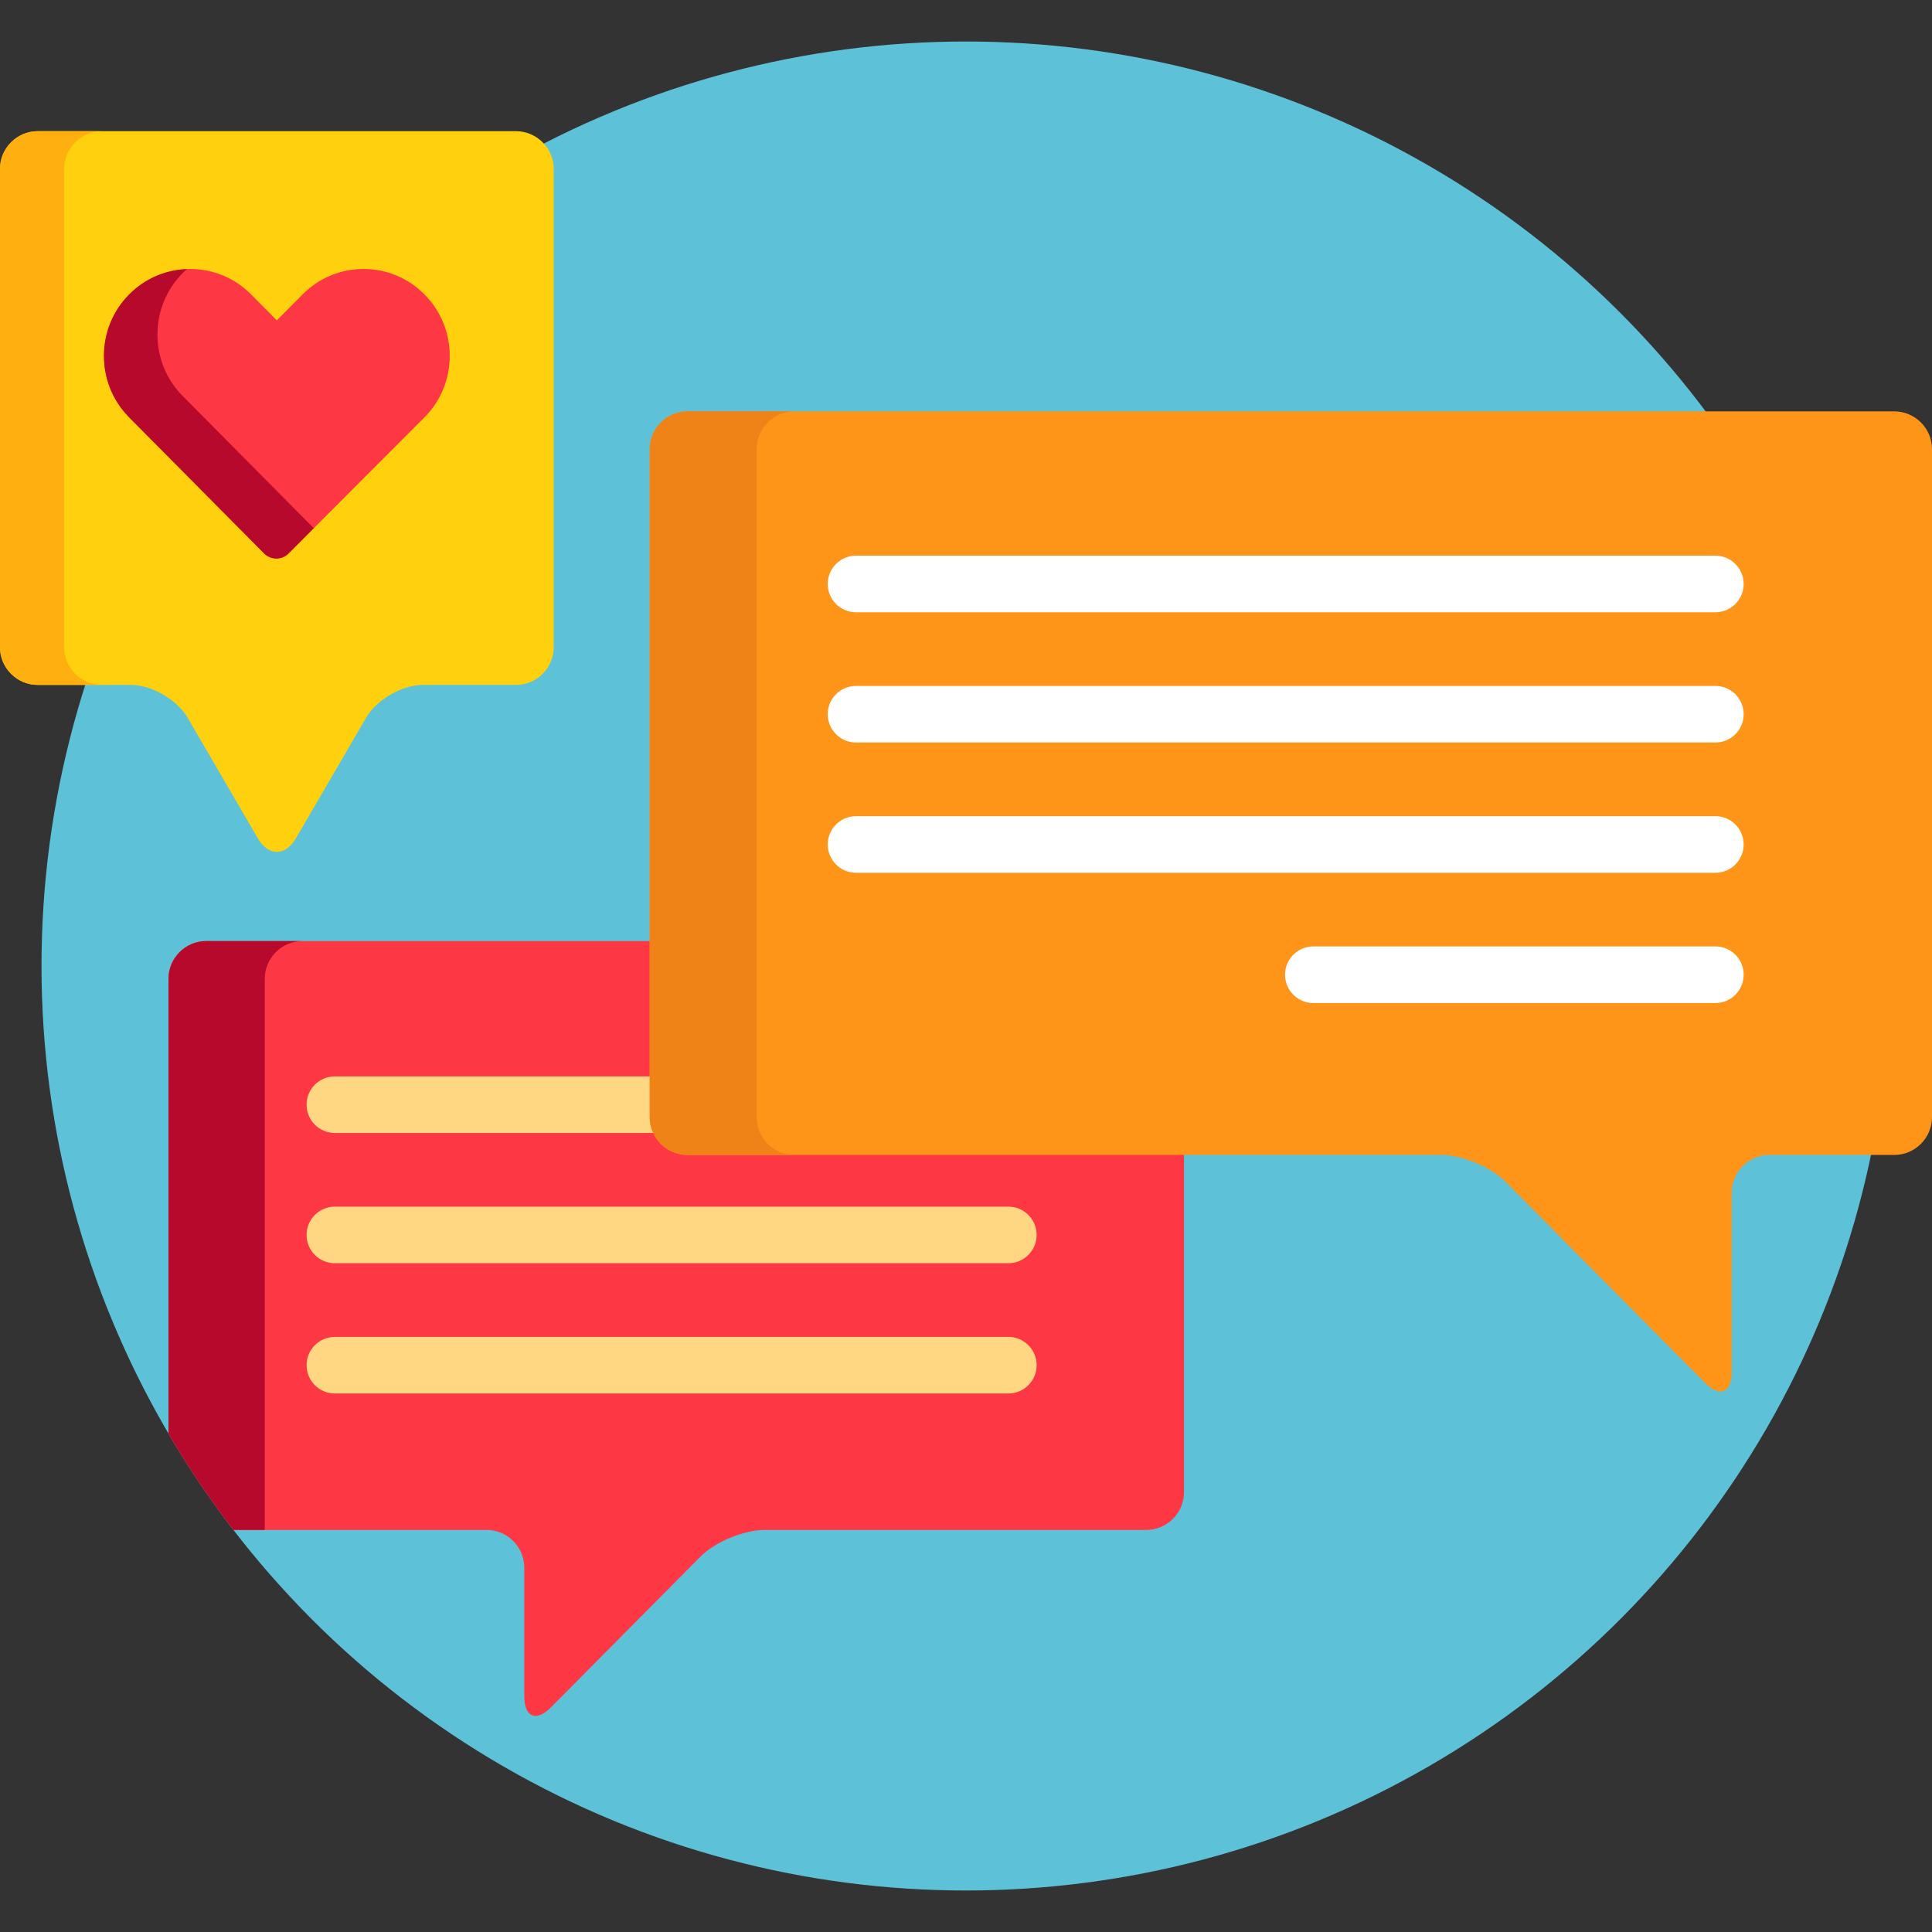 <svg enable-background="new 0 0 512 512" viewBox="0 0 512 512" xmlns="http://www.w3.org/2000/svg"><rect x="0" y="0" width="512" height="512" fill="#333333" stroke="none"/><circle cx="256" cy="256" fill="#5dc1d8" r="245"/><path d="m182.179 304.071c-4.411 0-8-3.589-8-8v-46.684h-119.526c-5.5 0-10 4.5-10 10v120.582c5.211 8.864 10.962 17.371 17.21 25.476h67.085c5.5 0 10 4.5 10 10v34.138c0 5.5 3.169 6.805 7.042 2.9l39.607-39.938c3.873-3.905 11.542-7.1 17.042-7.1h101.137c5.5 0 10-4.5 10-10v-91.374z" fill="#fe3745"/><path d="m70.168 259.387c0-5.5 4.5-10 10-10h-25.515c-5.5 0-10 4.5-10 10v120.582c5.211 8.864 10.962 17.371 17.21 25.476h8.305z" fill="#b7092b"/><path d="m174.179 296.071v-10.818h-85.433c-4.143 0-7.5 3.358-7.5 7.5s3.357 7.5 7.5 7.5h86.625c-.751-1.219-1.192-2.648-1.192-4.182z" fill="#ffd782"/><path d="m267.221 334.771h-178.475c-4.143 0-7.5-3.358-7.5-7.5s3.357-7.5 7.5-7.5h178.475c4.143 0 7.5 3.358 7.5 7.5s-3.358 7.5-7.5 7.5z" fill="#ffd782"/><path d="m267.221 369.289h-178.475c-4.143 0-7.5-3.358-7.5-7.5s3.357-7.5 7.5-7.5h178.475c4.143 0 7.5 3.358 7.5 7.5s-3.358 7.5-7.5 7.5z" fill="#ffd782"/><path d="m512 119.018c0-5.5-4.5-10-10-10h-319.821c-5.5 0-10 4.5-10 10v177.054c0 5.5 4.5 10 10 10h199.755c5.5 0 13.169 3.195 17.042 7.1l52.897 53.338c3.873 3.905 7.042 2.6 7.042-2.9v-47.538c0-5.5 4.5-10 10-10h33.085c5.5 0 10-4.5 10-10z" fill="#ff9518"/><path d="m200.528 296.071v-177.053c0-5.5 4.5-10 10-10h-28.35c-5.5 0-10 4.5-10 10v177.054c0 5.5 4.5 10 10 10h28.35c-5.5-.001-10-4.501-10-10.001z" fill="#ef8318"/><path d="m146.742 44.768c0-5.5-4.5-10-10-10h-126.742c-5.5 0-10 4.5-10 10v126.741c0 5.5 4.5 10 10 10h24.657c5.5 0 12.264 3.889 15.031 8.642l18.651 32.038c2.768 4.753 7.295 4.753 10.063 0l18.651-32.038c2.768-4.753 9.531-8.642 15.031-8.642h24.657c5.5 0 10-4.5 10-10v-126.741z" fill="#ffd00d"/><path d="m17.01 171.509v-126.741c0-5.5 4.5-10 10-10h-17.01c-5.5 0-10 4.5-10 10v126.741c0 5.5 4.5 10 10 10h17.01c-5.5 0-10-4.5-10-10z" fill="#ffaf10"/><path d="m73.236 148.011c-1.229 0-2.383-.482-3.254-1.358l-35.744-36.043c-4.311-4.347-6.684-10.133-6.684-16.291 0-6.156 2.373-11.943 6.684-16.288 4.314-4.354 10.053-6.749 16.156-6.749 6.102 0 11.838 2.396 16.156 6.749l6.816 6.872 6.82-6.872c4.313-4.354 10.049-6.749 16.152-6.749 6.108 0 11.842 2.396 16.158 6.749 4.314 4.35 6.689 10.136 6.689 16.288 0 6.155-2.375 11.938-6.691 16.291l-36.021 36.055c-.864.869-2.016 1.346-3.237 1.346z" fill="#fe3745"/><path d="m48.413 104.942c-4.311-4.347-6.684-10.133-6.684-16.291 0-6.156 2.373-11.943 6.684-16.288.364-.367.751-.7 1.135-1.039-5.784.212-11.196 2.557-15.31 6.707-4.311 4.345-6.684 10.132-6.684 16.288 0 6.158 2.373 11.944 6.684 16.291l35.744 36.043c.871.875 2.025 1.358 3.254 1.358 1.221 0 2.373-.477 3.238-1.346l6.683-6.689z" fill="#b7092b"/><g fill="#fff"><path d="m454.588 162.258h-227.728c-4.143 0-7.5-3.358-7.5-7.5s3.357-7.5 7.5-7.5h227.727c4.143 0 7.5 3.358 7.5 7.5s-3.357 7.5-7.499 7.5z"/><path d="m454.588 196.776h-227.728c-4.143 0-7.5-3.358-7.5-7.5s3.357-7.5 7.5-7.5h227.727c4.143 0 7.5 3.358 7.5 7.5s-3.357 7.5-7.499 7.5z"/><path d="m454.588 231.294h-227.728c-4.143 0-7.5-3.358-7.5-7.5s3.357-7.5 7.5-7.5h227.727c4.143 0 7.5 3.358 7.5 7.5.001 4.142-3.357 7.5-7.499 7.5z"/><path d="m454.588 265.811h-106.54c-4.143 0-7.5-3.358-7.5-7.5s3.357-7.5 7.5-7.5h106.54c4.143 0 7.5 3.358 7.5 7.5 0 4.143-3.358 7.5-7.5 7.5z"/></g></svg>